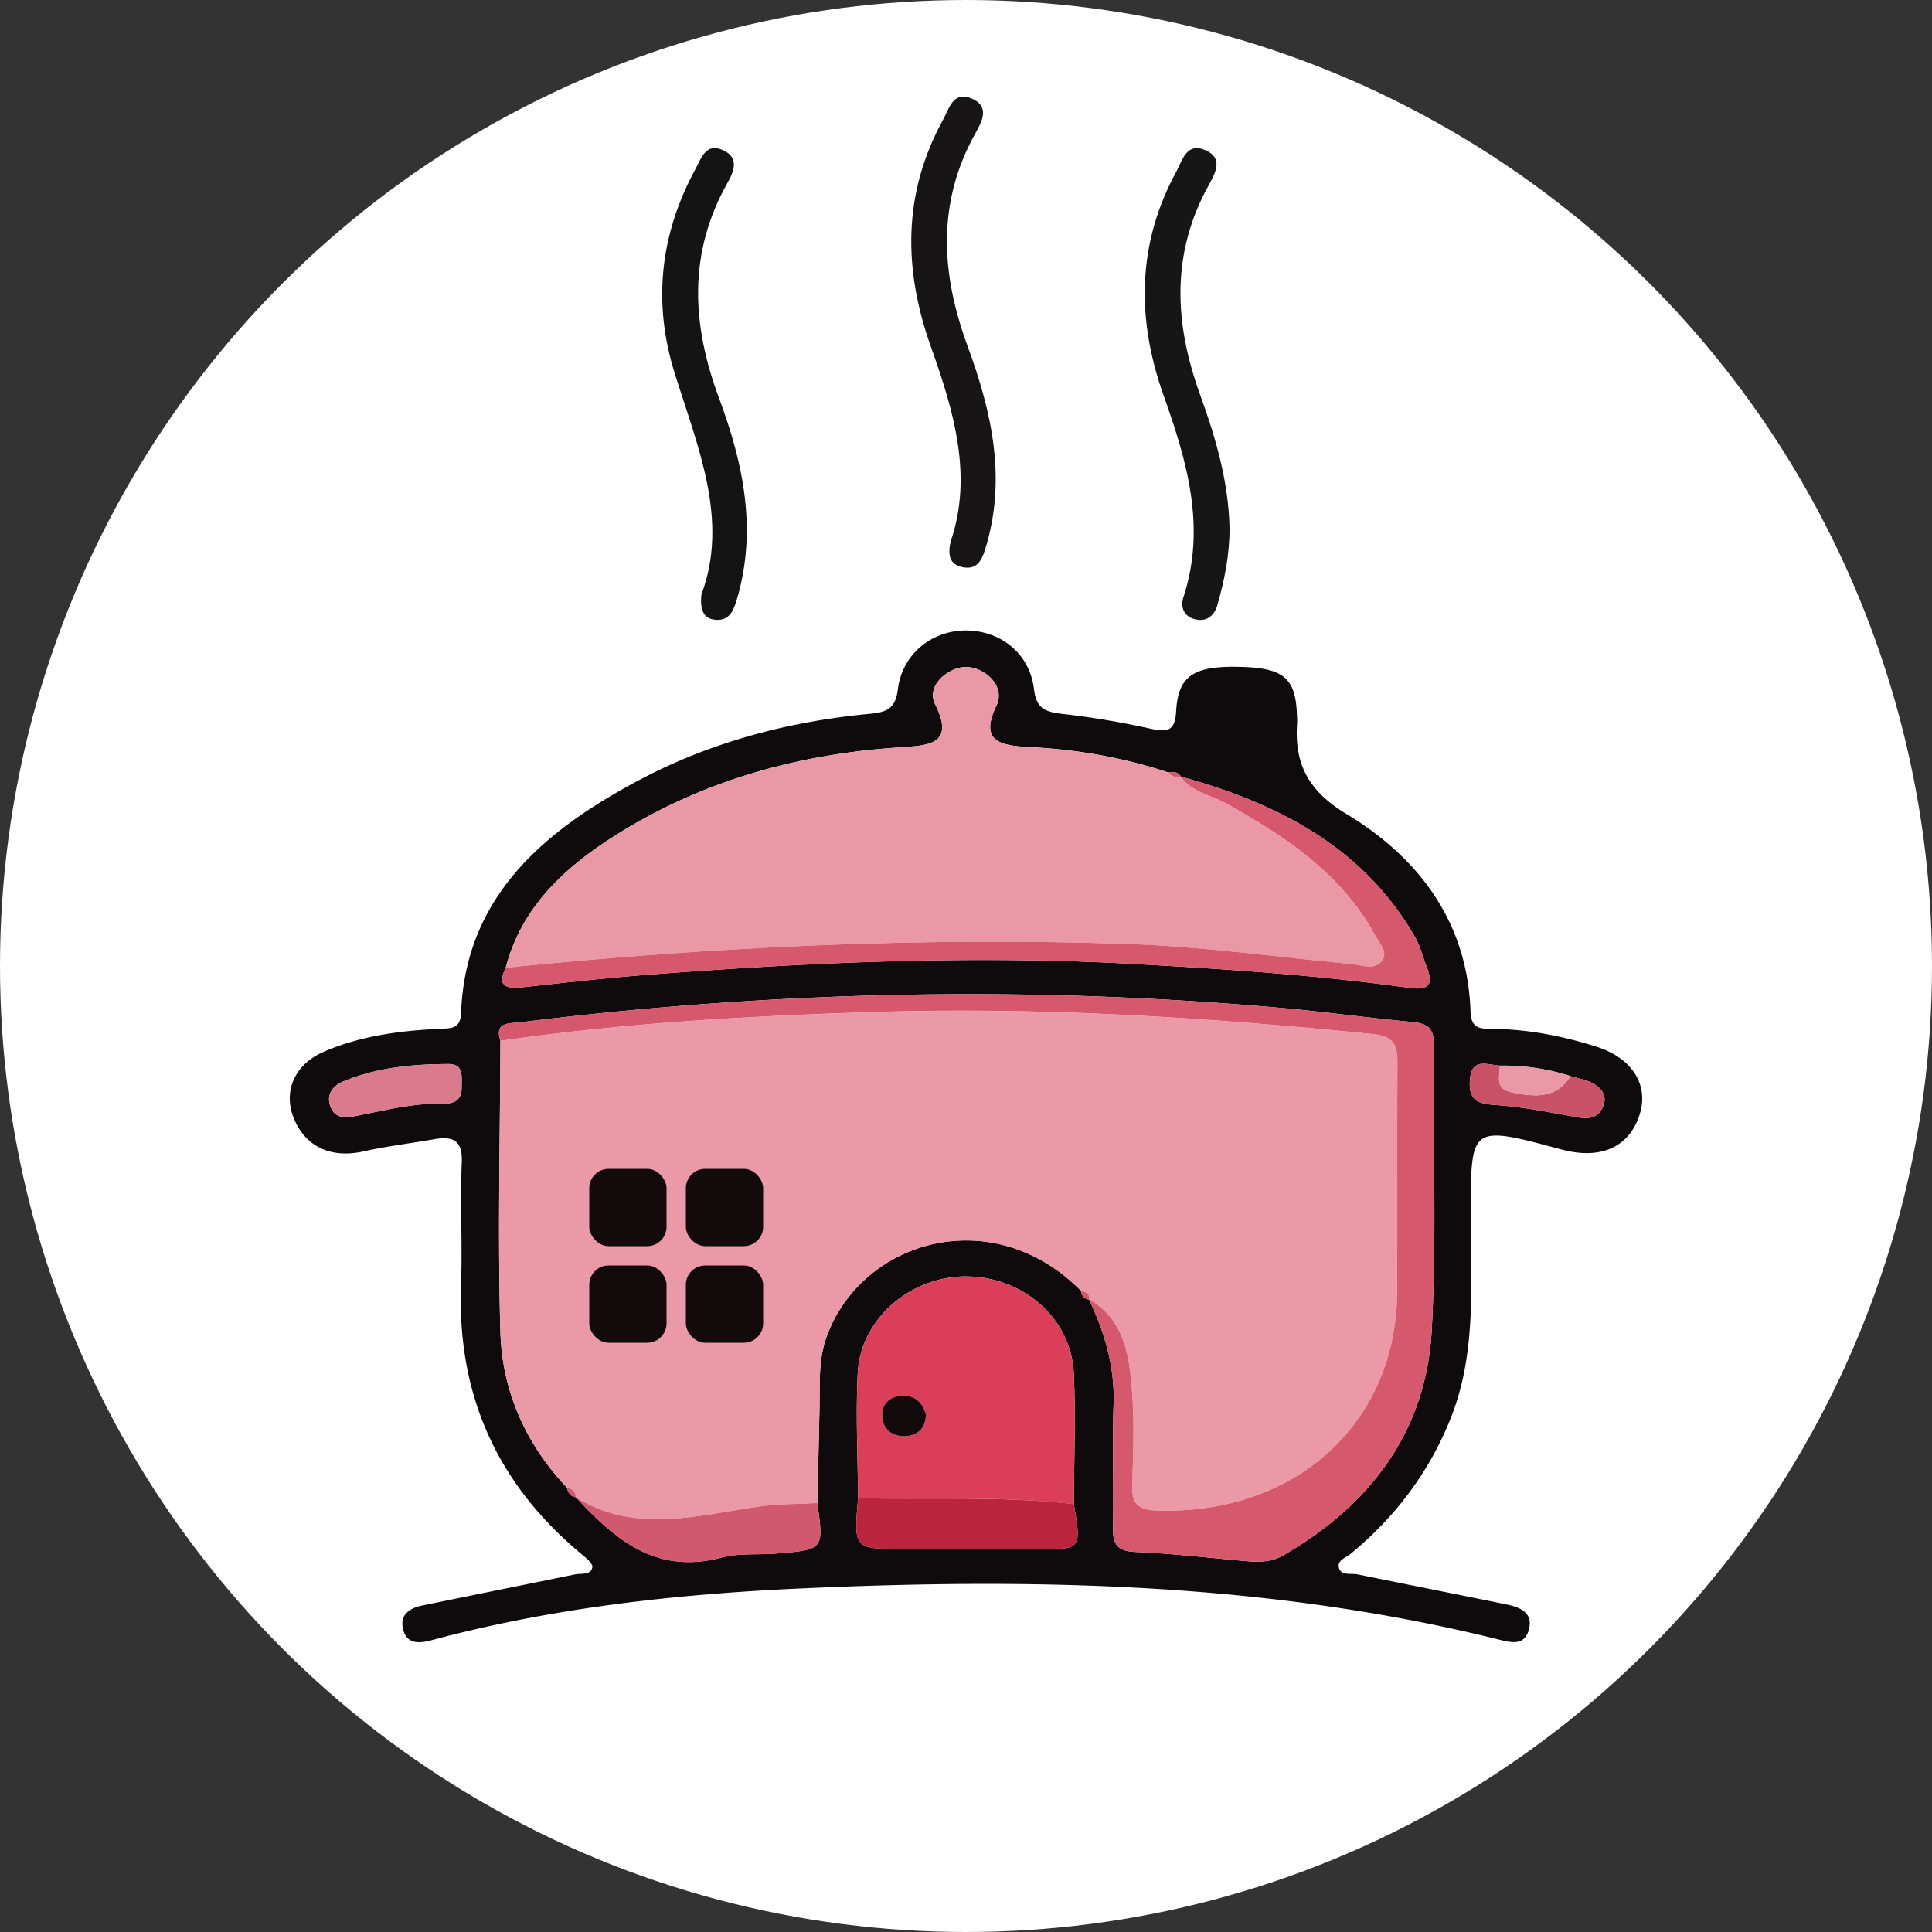 <svg id="f98c6c91-9124-4307-a836-ba42d80a9e19" data-name="Layer 1" xmlns="http://www.w3.org/2000/svg" viewBox="0 0 2000 2000">
  <rect x="0" y="0" width="2000" height="2000" fill="#333333" stroke="none"/>
  <g id="ad82ff30-1402-4e8b-aaf7-3b129b743137" data-name="Circle">
    <circle cx="1000" cy="1000" r="1000" fill="#fff"/>
  </g>
  <g id="fd2a061a-c844-41f0-9494-6e904ac49788" data-name="Zarimi">
    <path d="M1522.56,1291.26c1.15,60.35,2,120.58-21.37,178.34-22.07,54.63-56.58,100.61-102.88,138.81-5,4.15-14.79,7-12.14,15s12.39,5,19.09,6.36c51.52,10.48,103.11,20.67,154.63,31.21,14.14,2.89,27.16,8.8,22.9,25.52-4.56,18-19,13.79-32.58,10.42-237-58.74-478.29-63.59-720.77-52.6-129.28,5.87-257.49,20-382.61,53.6-13,3.49-25.85,4.35-29.61-11.6-3.52-15,6.89-21.63,20.4-24.41,52.5-10.8,105.06-21.35,157.57-32.1,6.66-1.36,16.65,1.1,18-7.45.62-3.81-6.32-9.47-10.82-13.2-88.68-73.53-129.18-166.48-125.12-278.26,1.54-42.42-1-85,.77-127.39.95-22.27-8.1-27.78-28.64-24.18-24.33,4.26-49,7.21-73,12.58-33.44,7.46-60.1-4.48-72.26-34.35-11.08-27.23.45-55.47,30.81-68.68,38.09-16.56,79.17-21.95,120.65-23.88,12.16-.56,21.08,0,21.72-16.58,4.6-119.73,85.12-188.22,184.6-241,73.86-39.19,154.67-60.65,238.93-68.51,17.95-1.67,26.24-5.94,28.66-25.49,4.61-37.11,36.38-61.57,72.15-60.73,35.06.82,64.42,24.29,68.75,60.78,2.36,19.81,11.24,23.43,28.77,25.49a867.29,867.29,0,0,1,91.49,15.3c18.48,4.2,25.76,2.13,26.87-17.81,2.07-36.92,18-47.18,65.49-46.13,45.67,1,58.2,11.39,59.55,49.37a82.42,82.42,0,0,1,.23,8.88c-3,41.21,10.87,69.83,50.86,93.94,77,46.43,125.59,113.83,128.65,204.6.5,14.81,6.49,18,20.5,18,37.51,0,74.09,7.15,109.51,18.31,37.49,11.82,54.52,39.63,45.16,69.87-10.61,34.26-40.26,47.64-81.19,36.62-93.73-25.23-93.73-25.23-93.73,65.81ZM1625.84,1114a225.15,225.15,0,0,0-73.26-10.87c-13.47-.93-29.35-8.66-30.95,15.21-1.34,20,7.18,24.29,26.54,25.57,28.67,1.89,57.09,7.8,85.46,12.79,11.69,2,20.57.32,25.55-10.6,5.2-11.37-.93-19.47-10.43-24.68C1641.89,1117.66,1633.53,1116.39,1625.84,1114ZM596.2,1550l.25.24c40.17,43.12,82.39,80.37,151,62,17.51-4.68,37-2.52,55.48-4,50.05-4,50-4.13,43.11-52.4.77-32.34,1.59-64.68,2.28-97,.54-25.46-1.55-51,7.63-75.83,36.83-99.68,171.83-139.06,263.12-46.77.57,5,3.23,8.21,8.58,9.11l-.36-.4c16.21,34.49,26.82,69.85,25.49,108.43-1.46,42.42.24,84.93-.6,127.38-.32,16.46,3,25,23.16,25.81,38.16,1.59,76.18,6.1,114.26,9.45,13.48,1.19,26.28,1.32,38.84-5.92,92.26-53.24,148.15-130.39,153.69-233.25,5.31-98.5,1.1-197.45,2.07-296.19.18-17.5-7.76-21.4-23.61-22.86-44.23-4.09-88.24-10.28-132.47-14.24-263.57-23.56-526.59-17.92-789,14.67-11.65,1.45-27.64-.81-21.09,19.17-.29,100.56-3,201.18,0,301.65,1.77,60.43,25.67,115.32,69,161.08C587.9,1545.3,590.57,1548.93,596.2,1550Zm626.37-746c-3.09-5-7.84-5.39-13.12-4.33-46.13-15.38-93.7-23.73-142.41-26.24-29-1.49-54.23-4.25-35.58-42.84,5.93-12.25.77-25.41-11.91-33.75-12.24-8.07-25-8.58-37.71-.87-12.91,7.82-20,20.66-13.83,32.94,21.41,43-8,42.77-38.36,44.85-100.46,6.86-195.34,32.58-280.95,83.86C591,892.2,541,934.5,523.56,1001.77c-9.15,18.86-.22,22.18,17.78,20.2,45.12-5,90.28-10,135.55-13.42,165.87-12.63,331.88-19.88,498.32-10.6,94.88,5.29,189.63,11.55,283.72,24.71,18.78,2.62,25.32-2.58,18.47-20.22-4.3-11.08-7-23-13-33.18-53.09-91.83-140.93-137.62-242.17-165.34Zm-110.91,753c.11-45.23,2-90.54-.12-135.67-2.68-56.14-51.57-99-109.95-100-58.13-.94-110.77,43.69-113.64,99.86-2.21,43.13.06,86.48.35,129.73-4.66,53.13-4.66,52.88,50.73,52.47q66.59-.5,133.19.19C1119.6,1604.09,1119.59,1604.36,1111.66,1557ZM477.88,1125.24c.25-13.3,1.45-23.85-14.25-23.78-37.21.16-73.92,3.7-108.36,18.12-11,4.63-18,13.73-13,26.32,4.66,11.71,14.48,11.56,25.59,9.43,30.16-5.8,60.09-13.65,91.21-12.87C474.75,1142.85,478.22,1134.26,477.88,1125.24Z" fill="#0f0b0c"/>
    <path d="M1272.83,547.33c0,26.9-5.18,53-12.52,78.78-3.12,10.93-10.73,17.75-22.63,15.1-12.23-2.71-16-12.66-12.53-23.3,23.61-72.26,3.66-140.42-20.52-208.31-28.2-79.17-27.83-157,13.36-232.48,6.18-11.33,10.28-30.18,29.91-21.62,18.35,8,10.76,22.93,3.72,35.54-39.81,71.26-36,144.09-9.15,217.92C1258.78,453.83,1271.92,499.38,1272.83,547.33Z" fill="#171616"/>
    <path d="M984.07,560.7c23.24-67.69,3.45-134.89-20.43-201.83-28.5-79.93-29.35-158.7,12.71-235.11,6.22-11.31,10.26-30.17,29.88-21.59,18.35,8,10.67,23,3.65,35.54-40.5,72.26-35.68,146-8.25,220.54,25.35,68.93,40.9,138.59,17.89,211.34-3.72,11.76-9.09,20.53-23.47,17.46C983.36,584.34,980.89,575.14,984.07,560.7Z" fill="#171515"/>
    <path d="M726.16,615.26c28.72-77-3.8-152.4-27.69-228.78-23-73.54-15.16-144.31,21.83-212.18,5.84-10.73,10.57-27.17,28.59-18.65,16.13,7.62,11.26,21.19,4.43,33.25-41.38,73-37.25,147.45-9,223.18C769.66,480,784.08,549,762.72,620.76c-3.29,11-7.43,21.86-21.63,20.89C728.48,640.78,724.34,631.69,726.16,615.26Z" fill="#151414"/>
    <path d="M1127.29,1345l.37.36v-.12C1127.54,1345.2,1127.41,1345.08,1127.29,1345Z" fill="#ec99a7"/>
    <path d="M1446.57,1099.52c-.38,79,.06,158-.25,236.9-.44,136.66-104.77,231.56-248.11,227.35-20.74-.59-26.76-7.65-26.21-26.34,1.12-33.51,2.49-67.32-.37-100.65-3-34.82-8-70.53-44-91.52.56-5.93-3.29-8.07-8.63-9C1027.8,1244,892.78,1283.39,856,1383c-9.19,24.85-7.08,50.42-7.64,75.86q-1,48.49-2.3,97c-20.56,1.19-41.36.89-61.67,3.86-63.41,9.37-127.13,27.93-187.93-9.43l-.24-.3c-.44-5.52-3.11-9.08-9.2-9.85-43.34-45.73-67.19-100.65-69-161-2.92-100.48-.31-201.14,0-301.67,127.56-18.45,256.11-25.63,384.73-29.72,173.46-5.58,346.35,5.4,518.82,22.83C1442.84,1072.71,1446.69,1082.32,1446.57,1099.52Z" fill="#ec99a7"/>
    <path d="M523.56,1001.77C541,934.5,591,892.2,648.7,857.66c85.61-51.28,180.49-77,280.95-83.86C960,771.72,989.42,772,968,729c-6.12-12.28.92-25.12,13.83-32.94,12.74-7.71,25.47-7.2,37.71.87,12.68,8.34,17.84,21.5,11.91,33.75-18.65,38.59,6.61,41.35,35.58,42.84,48.71,2.51,96.28,10.86,142.42,26.24,3.28,4.45,7.81,5.46,13.11,4.33l-.29-.12c10.88,16.24,30.78,18.75,46.5,27.52,62,34.62,120.13,73.17,154.42,136.27,4.55,8.38,14.29,17.82,7.41,27-7.61,10.16-20.71,4.28-31.67,3.25-76.72-7.17-153.31-18.07-230.2-20.72C953.16,969.8,738.06,980.15,523.56,1001.77Z" fill="#eb98a6"/>
    <path d="M1127.28,1345c36.32,21,41.39,56.83,44.35,91.79,2.83,33.35,1.49,67.11.4,100.64-.6,18.71,5.44,25.75,26.19,26.35,143.33,4.18,247.63-90.69,248.12-227.34.29-79-.16-158,.25-237,.09-17.18-3.77-26.8-25-28.94-172.5-17.42-345.35-28.38-518.83-22.84-128.65,4.12-257.21,11.3-384.73,29.75-6.55-20,9.44-17.73,21.09-19.18,262.43-32.59,525.45-38.23,789-14.67,44.23,4,88.24,10.15,132.47,14.24,15.85,1.46,23.79,5.36,23.61,22.86-1,98.74,3.24,197.69-2.07,296.19-5.54,102.86-61.43,180-153.69,233.25-12.56,7.24-25.36,7.11-38.84,5.92-38.08-3.35-76.1-7.86-114.26-9.45-20.14-.83-23.48-9.35-23.16-25.81.84-42.45-.86-85,.6-127.38C1154.1,1414.85,1143.49,1379.49,1127.28,1345Z" fill="#d6586d"/>
    <path d="M888.3,1551c-.29-43.25-2.56-86.6-.35-129.73,2.87-56.17,55.51-100.8,113.64-99.86,58.38.94,107.27,43.82,109.95,100,2.15,45.13.23,90.44.12,135.67C1037.4,1548.56,962.77,1552.36,888.3,1551Zm70.23-86.63c-3.26-11.25-10.13-20.21-25-19.34-13.36.77-20.8,9-20.26,21.13.62,13.8,10.71,21.44,24.49,20.59C949.84,1486,958.26,1478.71,958.53,1464.34Z" fill="#da3e58"/>
    <path d="M523.56,1001.77c214.5-21.62,429.6-32,645.18-24.53,76.89,2.65,153.48,13.55,230.2,20.72,11,1,24.06,6.91,31.67-3.25,6.88-9.18-2.86-18.62-7.41-27-34.29-63.1-92.39-101.65-154.42-136.27-15.72-8.77-35.62-11.28-46.5-27.52,101.24,27.72,189.08,73.51,242.17,165.34,5.91,10.22,8.65,22.1,13,33.18,6.85,17.64.31,22.84-18.47,20.22-94.09-13.16-188.84-19.42-283.72-24.71-166.44-9.28-332.45-2-498.32,10.6C631.62,1012,586.46,1017,541.34,1022,523.34,1024,514.41,1020.63,523.56,1001.77Z" fill="#d6586d"/>
    <path d="M888.3,1551c74.47,1.39,149.1-2.41,223.36,6,7.93,47.35,7.94,47.08-39.44,46.62q-66.59-.64-133.19-.19C883.64,1603.85,883.64,1604.1,888.3,1551Z" fill="#bc243d"/>
    <path d="M596.45,1550.28c60.79,37.39,124.46,18.8,187.92,9.45,20.28-3,41.09-2.64,61.66-3.82,6.93,48.27,6.94,48.38-43.11,52.4-18.52,1.49-38-.67-55.48,4C678.84,1630.65,636.62,1593.4,596.45,1550.28Z" fill="#d2596d"/>
    <path d="M477.88,1125.24c.34,9-3.13,17.61-18.81,17.22-31.12-.78-61.05,7.07-91.21,12.87-11.11,2.13-20.93,2.28-25.59-9.43-5-12.59,2-21.69,13-26.32,34.44-14.42,71.15-18,108.36-18.12C479.33,1101.39,478.13,1111.94,477.88,1125.24Z" fill="#da7b8b"/>
    <path d="M1625.84,1114c7.69,2.39,16.05,3.66,22.91,7.42,9.5,5.21,15.63,13.31,10.43,24.68-5,10.92-13.86,12.65-25.55,10.6-28.37-5-56.79-10.9-85.46-12.79-19.36-1.28-27.88-5.56-26.54-25.57,1.6-23.87,17.48-16.14,30.95-15.21.37,10.76-6.07,23.8,12.51,27.67C1588.81,1135.74,1611,1137.53,1625.84,1114Z" fill="#c95266"/>
    <path d="M1625.84,1114c-14.84,23.53-37,21.74-60.75,16.8-18.58-3.87-12.14-16.91-12.51-27.67A225.15,225.15,0,0,1,1625.84,1114Z" fill="#eb98a6"/>
    <path d="M1222.57,804c-5.3,1.13-9.83.12-13.11-4.33C1214.73,798.65,1219.48,799,1222.57,804Z" fill="#d6586d"/>
    <path d="M1119.06,1336.29c5.35.89,9.2,3.06,8.58,9.1C1122.29,1344.5,1119.63,1341.3,1119.06,1336.29Z" fill="#d6586d"/>
    <path d="M587,1540.18c6.07.73,8.76,4.34,9.21,9.86C590.57,1548.93,587.9,1545.3,587,1540.18Z" fill="#d2596d"/>
    <path d="M958.53,1464.34c-.27,14.37-8.69,21.64-20.78,22.38-13.78.85-23.87-6.79-24.49-20.59-.54-12.17,6.9-20.36,20.26-21.13C948.4,1444.13,955.27,1453.09,958.53,1464.34Z" fill="#120a0b"/>
    <rect x="610" y="1310" width="80" height="80" rx="20" fill="#120a0b"/>
    <rect x="610" y="1210" width="80" height="80" rx="20" fill="#120a0b"/>
    <rect x="710" y="1210" width="80" height="80" rx="20" fill="#120a0b"/>
    <rect x="710" y="1310" width="80" height="80" rx="20" fill="#120a0b"/>
  </g>
</svg>
